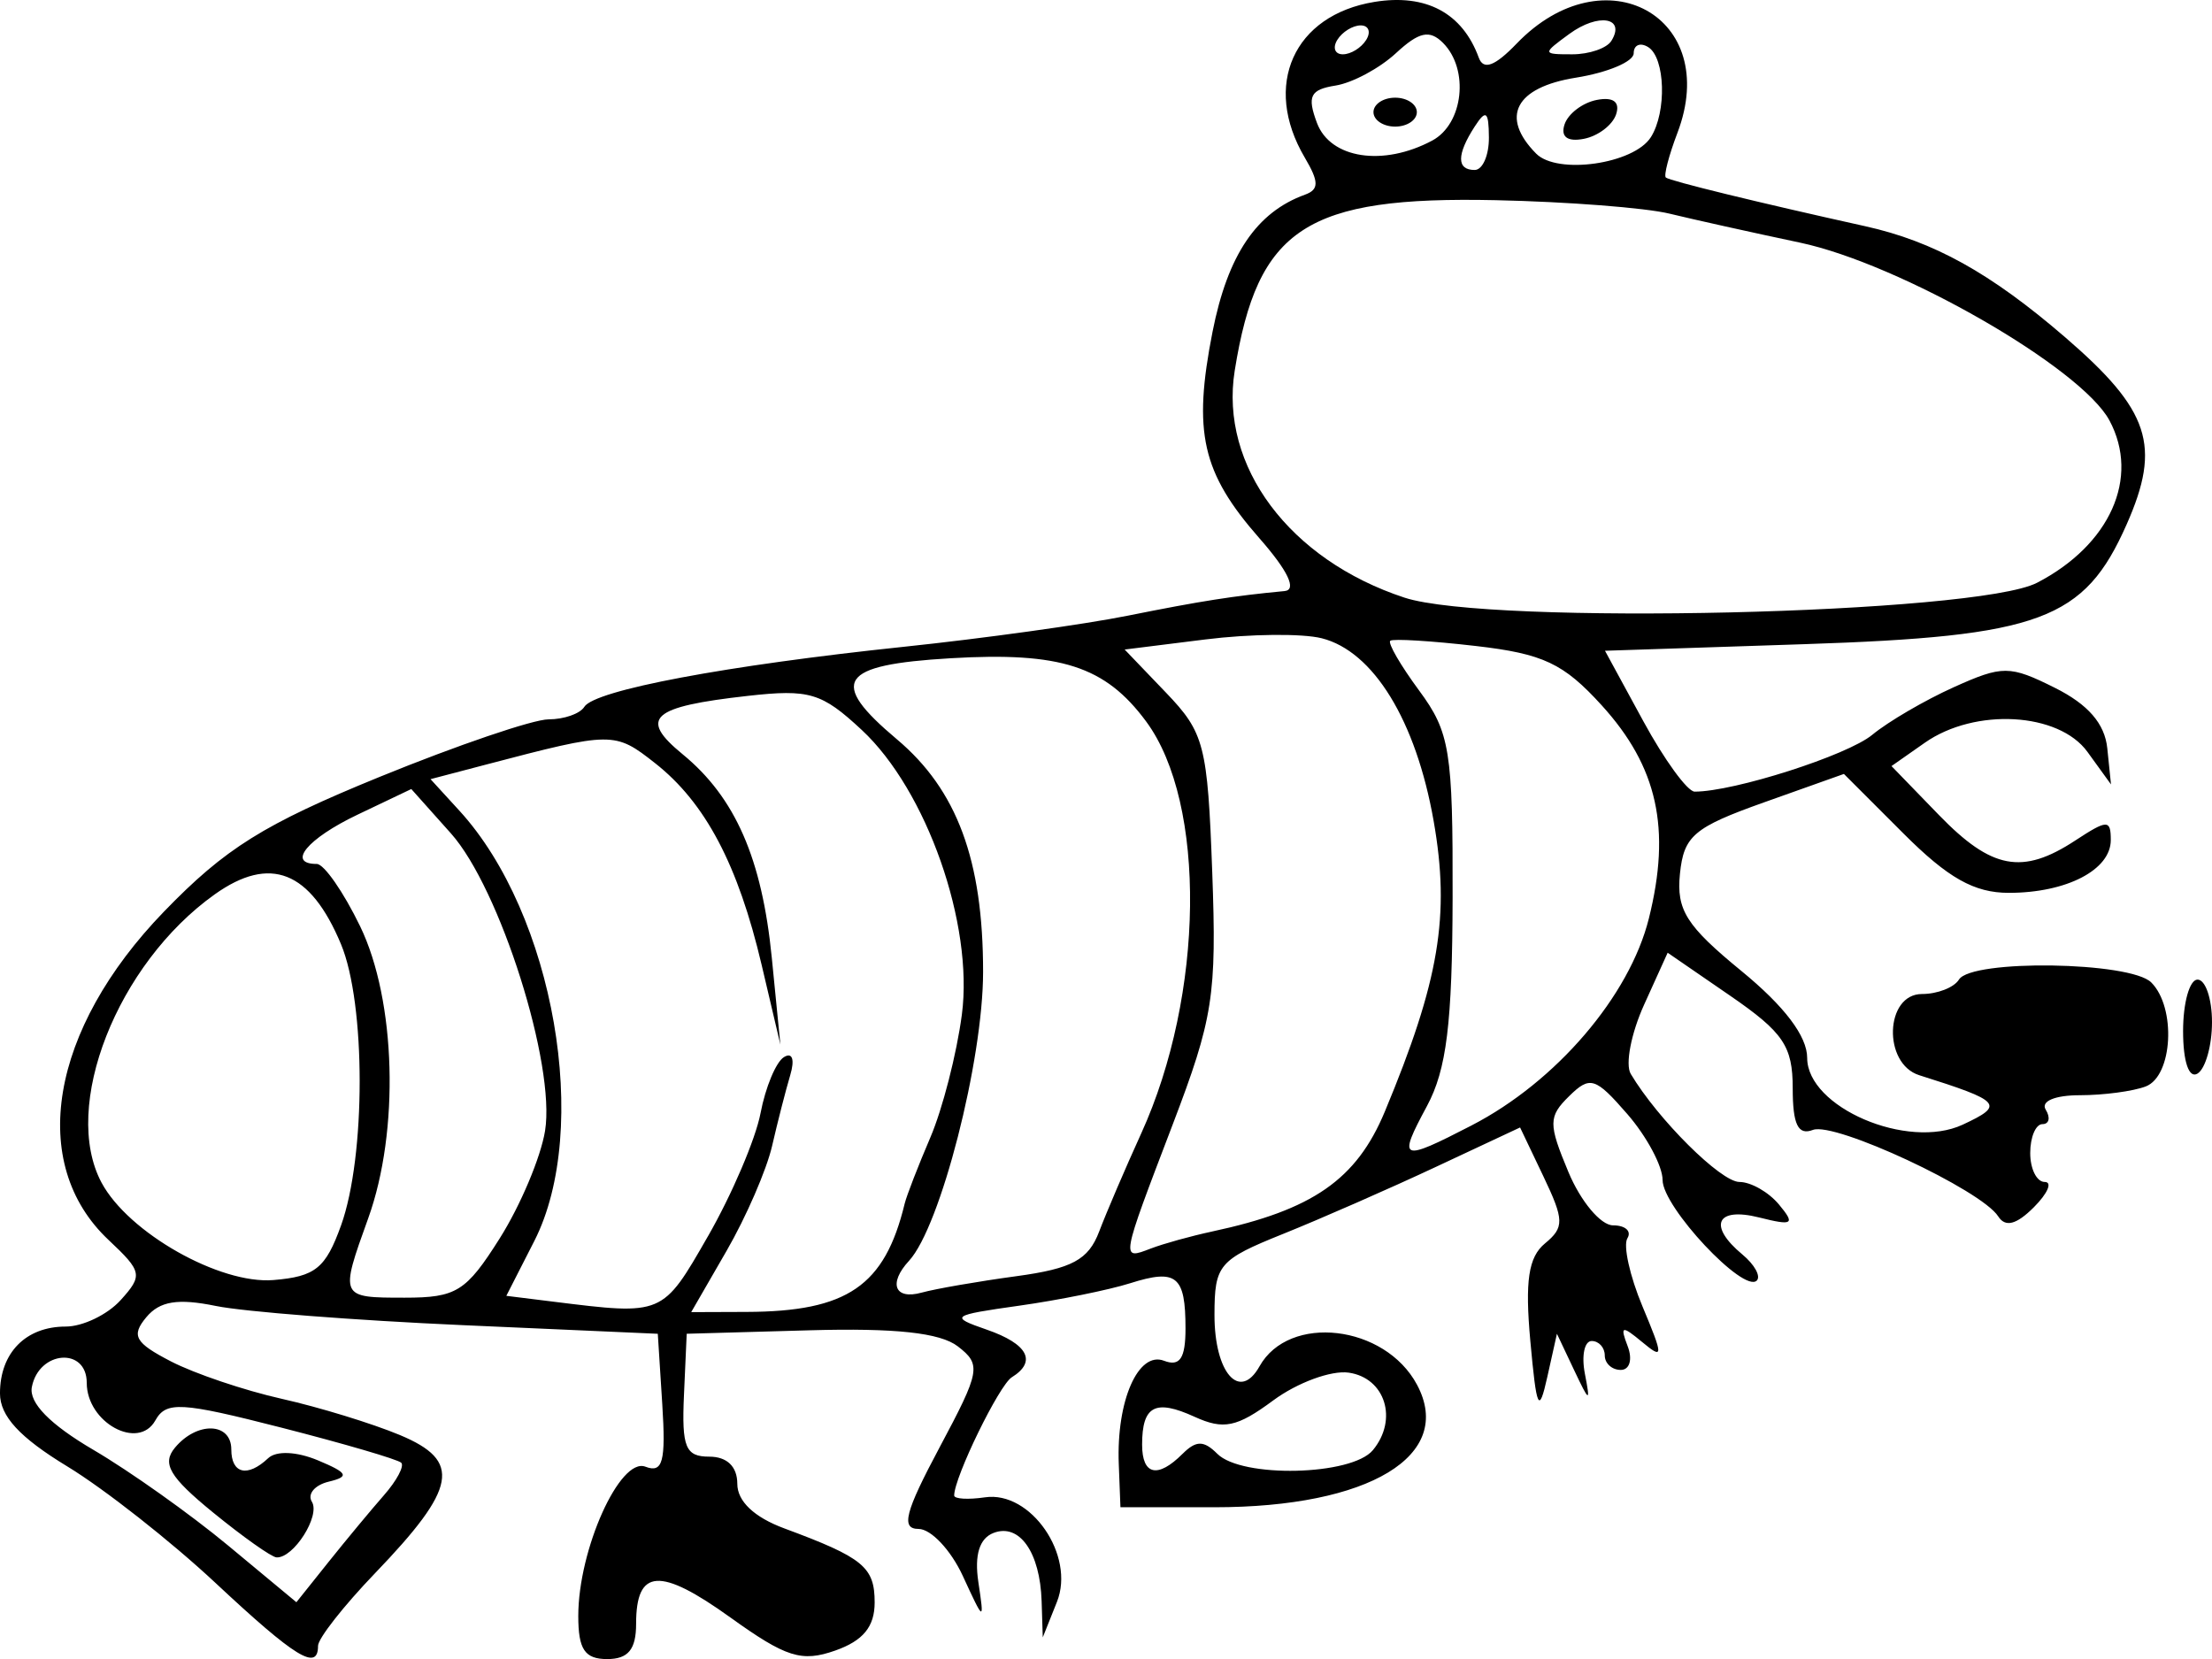<?xml version="1.0" encoding="UTF-8" standalone="no"?>
<!-- Created with Inkscape (http://www.inkscape.org/) -->

<svg
   xmlns:dc="http://purl.org/dc/elements/1.1/"
   xmlns:cc="http://creativecommons.org/ns#"
   xmlns:rdf="http://www.w3.org/1999/02/22-rdf-syntax-ns#"
   xmlns:svg="http://www.w3.org/2000/svg"
   xmlns="http://www.w3.org/2000/svg"
   xmlns:sodipodi="http://sodipodi.sourceforge.net/DTD/sodipodi-0.dtd"
   xmlns:inkscape="http://www.inkscape.org/namespaces/inkscape"
   width="153"
   height="114.756"
   id="svg2"
   version="1.1"
   inkscape:version="0.48.3.1 r9886"
   sodipodi:docname="logo.svg">
  <defs
     id="defs4" />
  <sodipodi:namedview
     id="base"
     pagecolor="#ffffff"
     bordercolor="#666666"
     borderopacity="1.0"
     inkscape:pageopacity="0.0"
     inkscape:pageshadow="2"
     inkscape:zoom="0.87081594"
     inkscape:cx="370.97169"
     inkscape:cy="-110.90528"
     inkscape:document-units="px"
     inkscape:current-layer="layer1"
     showgrid="false"
     inkscape:window-width="1069"
     inkscape:window-height="861"
     inkscape:window-x="41"
     inkscape:window-y="59"
     inkscape:window-maximized="0"
     fit-margin-top="0"
     fit-margin-left="0"
     fit-margin-right="0"
     fit-margin-bottom="0" />
  <g
     inkscape:label="Layer 1"
     inkscape:groupmode="layer"
     id="layer1"
     transform="translate(-9.743,-10.799)">
    <path
       style="fill:#000000"
       d="m 24.646,120.285 c -3.078,-2.876 -7.69,-6.503 -10.25,-8.058 -3.293,-2.001 -4.654,-3.478 -4.654,-5.05 0,-2.808 1.784,-4.622 4.545,-4.622 1.18,0 2.889,-0.822 3.799,-1.827 1.549,-1.712 1.497,-1.974 -0.83,-4.16 -5.624,-5.283 -4.064,-14.553 3.823,-22.709 4.239,-4.384 6.911,-6.054 14.918,-9.322 5.365,-2.19 10.626,-3.982 11.691,-3.982 1.065,0 2.177,-0.389 2.471,-0.865 0.713,-1.154 9.822,-2.866 22.083,-4.152 5.5,-0.577 12.475,-1.545 15.5,-2.152 5.085,-1.02 7.316,-1.37 10.854,-1.704 0.863,-0.081 0.234,-1.403 -1.736,-3.646 -3.987,-4.541 -4.621,-7.332 -3.246,-14.297 1.047,-5.306 3.04,-8.26 6.391,-9.475 0.98,-0.355 0.977,-0.888 -0.013,-2.565 -2.95,-4.997 -0.769,-9.861 4.829,-10.77 3.561,-0.578 6.077,0.769 7.206,3.858 0.324,0.886 1.113,0.593 2.617,-0.97 6.088,-6.326 14.172,-1.846 11.126,6.166 -0.596,1.567 -0.958,2.96 -0.805,3.094 0.267,0.235 6.413,1.736 13.778,3.366 4.745,1.05 8.674,3.23 13.831,7.674 5.874,5.062 6.677,7.501 4.265,12.954 -2.93,6.624 -5.952,7.745 -22.339,8.286 l -13.743,0.454 2.652,4.872 c 1.458,2.68 3.056,4.872 3.55,4.872 2.728,0 10.563,-2.507 12.284,-3.93 1.1,-0.91 3.636,-2.391 5.636,-3.292 3.379,-1.522 3.874,-1.519 7,0.042 2.292,1.145 3.446,2.476 3.621,4.18 l 0.257,2.5 -1.629,-2.25 c -1.983,-2.739 -7.775,-3.066 -11.247,-0.634 l -2.307,1.616 3.28,3.384 c 3.647,3.763 5.772,4.162 9.423,1.769 2.231,-1.462 2.465,-1.465 2.465,-0.035 0,2.064 -3.065,3.65 -7.052,3.65 -2.395,0 -4.202,-1.018 -7.295,-4.112 l -4.112,-4.112 -5.52,1.964 c -4.865,1.731 -5.556,2.319 -5.822,4.949 -0.252,2.497 0.443,3.595 4.25,6.714 2.982,2.443 4.551,4.516 4.551,6.011 0,3.418 6.942,6.399 10.76,4.62 2.925,-1.363 2.698,-1.62 -3.01,-3.421 -2.536,-0.8 -2.372,-5.615 0.191,-5.615 1.068,0 2.219,-0.45 2.559,-1 0.873,-1.413 11.853,-1.247 13.3,0.2 1.738,1.738 1.487,6.476 -0.382,7.193 -0.87,0.334 -2.922,0.607 -4.559,0.607 -1.73,0 -2.718,0.419 -2.359,1 0.34,0.55 0.238,1 -0.227,1 -0.465,0 -0.845,0.9 -0.845,2 0,1.1 0.45,2 1,2 0.55,0 0.212,0.787 -0.75,1.75 -1.208,1.208 -1.972,1.403 -2.464,0.631 -1.169,-1.832 -11.302,-6.561 -12.815,-5.981 -1.03,0.395 -1.399,-0.364 -1.399,-2.884 0,-2.908 -0.648,-3.866 -4.325,-6.396 l -4.325,-2.975 -1.63,3.597 c -0.897,1.978 -1.313,4.129 -0.925,4.78 1.872,3.142 6.231,7.478 7.518,7.478 0.793,0 2.026,0.703 2.739,1.563 1.137,1.369 0.966,1.48 -1.378,0.892 -2.966,-0.744 -3.555,0.57 -1.15,2.566 0.838,0.696 1.284,1.506 0.99,1.8 -0.904,0.904 -6.514,-5.083 -6.514,-6.951 0,-0.966 -1.097,-3.02 -2.437,-4.563 -2.214,-2.549 -2.583,-2.663 -4.027,-1.243 -1.441,1.416 -1.446,1.909 -0.05,5.25 0.847,2.028 2.236,3.687 3.086,3.687 0.85,0 1.297,0.402 0.993,0.894 -0.304,0.492 0.164,2.609 1.04,4.704 1.467,3.511 1.465,3.705 -0.029,2.465 -1.395,-1.158 -1.534,-1.117 -0.992,0.296 0.35,0.913 0.138,1.641 -0.477,1.641 -0.609,0 -1.107,-0.45 -1.107,-1 0,-0.55 -0.408,-1 -0.906,-1 -0.499,0 -0.711,1.012 -0.472,2.25 0.396,2.049 0.329,2.027 -0.748,-0.25 l -1.183,-2.5 -0.669,3 c -0.577,2.584 -0.739,2.238 -1.171,-2.5 -0.378,-4.152 -0.131,-5.806 1.011,-6.747 1.347,-1.111 1.335,-1.617 -0.104,-4.635 l -1.616,-3.388 -5.821,2.726 c -3.202,1.5 -7.957,3.585 -10.567,4.635 -4.458,1.793 -4.746,2.132 -4.75,5.599 -0.004,4.011 1.745,6.01 3.115,3.561 2.045,-3.655 8.671,-2.882 10.893,1.271 2.622,4.899 -3.293,8.477 -14.012,8.477 l -6.5,0 -0.116,-3 c -0.169,-4.365 1.346,-7.818 3.13,-7.133 1.097,0.421 1.486,-0.164 1.486,-2.232 0,-3.647 -0.614,-4.148 -3.835,-3.128 -1.466,0.464 -4.915,1.162 -7.665,1.55 -4.723,0.666 -4.847,0.758 -2.25,1.657 2.848,0.986 3.492,2.209 1.735,3.295 -0.876,0.541 -3.985,6.92 -3.985,8.176 0,0.242 0.958,0.3 2.13,0.128 3.172,-0.466 6.259,4.021 4.977,7.233 l -0.98,2.454 -0.079,-2.5 c -0.107,-3.385 -1.533,-5.412 -3.324,-4.725 -0.978,0.375 -1.334,1.523 -1.053,3.396 0.417,2.786 0.401,2.78 -1.075,-0.421 -0.825,-1.788 -2.2,-3.25 -3.058,-3.25 -1.24,0 -0.943,-1.154 1.451,-5.64 2.825,-5.293 2.902,-5.723 1.26,-6.99 -1.218,-0.94 -4.33,-1.277 -10.25,-1.11 l -8.5,0.24 -0.19,4.25 c -0.161,3.604 0.105,4.25 1.75,4.25 1.231,0 1.94,0.686 1.94,1.879 0,1.206 1.164,2.31 3.25,3.083 5.464,2.024 6.25,2.668 6.25,5.124 0,1.676 -0.796,2.647 -2.728,3.326 -2.323,0.817 -3.399,0.477 -7.248,-2.286 -4.879,-3.504 -6.524,-3.394 -6.524,0.434 0,1.774 -0.546,2.441 -2,2.441 -1.553,0 -2,-0.667 -2,-2.98 0,-4.599 2.88,-11.004 4.643,-10.327 1.202,0.461 1.419,-0.342 1.167,-4.313 l -0.31,-4.88 -13.5,-0.598 c -7.425,-0.329 -15.104,-0.926 -17.064,-1.326 -2.641,-0.54 -3.889,-0.336 -4.821,0.786 -1.055,1.271 -0.779,1.761 1.712,3.049 1.633,0.844 5.081,2.008 7.662,2.587 2.581,0.578 6.26,1.707 8.176,2.507 4.291,1.793 3.957,3.645 -1.727,9.56 -2.166,2.254 -3.938,4.512 -3.938,5.017 0,1.78 -1.556,0.826 -7.096,-4.352 z m 11.653,-6.063 c 0.886,-1.008 1.424,-2.02 1.196,-2.248 -0.228,-0.228 -3.957,-1.32 -8.287,-2.428 -6.955,-1.779 -7.972,-1.837 -8.722,-0.496 -1.175,2.099 -4.743,0.14 -4.743,-2.604 0,-2.489 -3.311,-2.233 -3.797,0.293 -0.21,1.09 1.255,2.585 4.26,4.346 2.519,1.476 6.708,4.451 9.309,6.61 l 4.729,3.927 2.223,-2.784 c 1.223,-1.531 2.948,-3.609 3.833,-4.617 z m -11.832,1.183 c -2.995,-2.447 -3.538,-3.369 -2.628,-4.466 1.524,-1.836 3.903,-1.765 3.903,0.117 0,1.684 1.122,1.95 2.55,0.604 0.561,-0.529 1.973,-0.467 3.45,0.152 2.066,0.866 2.194,1.121 0.738,1.471 -0.969,0.233 -1.493,0.859 -1.164,1.391 0.6,0.971 -1.269,3.91 -2.446,3.847 -0.345,-0.018 -2.326,-1.421 -4.403,-3.117 z m 67.075,-4.049 c 0.933,-0.933 1.467,-0.933 2.4,0 1.694,1.694 9.293,1.516 10.76,-0.252 1.758,-2.118 0.858,-5 -1.675,-5.362 -1.207,-0.172 -3.554,0.692 -5.217,1.921 -2.516,1.86 -3.429,2.05 -5.446,1.13 -2.719,-1.239 -3.623,-0.758 -3.623,1.929 0,2.113 1.077,2.357 2.8,0.633 z M 58.714,96.306 c 1.656,-2.888 3.291,-6.717 3.634,-8.511 0.342,-1.794 1.069,-3.537 1.616,-3.875 0.586,-0.362 0.764,0.155 0.434,1.261 -0.308,1.031 -0.87,3.225 -1.249,4.875 -0.379,1.65 -1.793,4.912 -3.143,7.25 l -2.453,4.25 3.845,-0.014 c 6.957,-0.025 9.54,-1.796 10.919,-7.486 0.133,-0.55 0.933,-2.612 1.777,-4.582 0.844,-1.97 1.825,-5.795 2.18,-8.5 0.82,-6.251 -2.435,-15.505 -6.923,-19.683 -2.774,-2.582 -3.623,-2.836 -7.883,-2.359 -6.69,0.75 -7.565,1.532 -4.512,4.035 3.642,2.986 5.492,7.211 6.172,14.089 l 0.593,5.999 -1.293,-5.5 c -1.632,-6.942 -3.898,-11.235 -7.373,-13.968 -2.793,-2.197 -2.956,-2.195 -11.673,0.092 l -3.86,1.013 1.997,2.182 c 6.552,7.157 9.135,22.014 5.176,29.774 l -1.93,3.782 3.238,0.402 c 7.615,0.946 7.555,0.972 10.71,-4.527 z m -14.403,0.143 c 1.426,-2.259 2.835,-5.602 3.132,-7.428 0.743,-4.58 -3.118,-16.782 -6.512,-20.58 l -2.739,-3.066 -3.724,1.776 c -3.467,1.653 -4.914,3.406 -2.813,3.406 0.501,0 1.851,1.942 3,4.316 2.483,5.129 2.733,14.152 0.56,20.184 -1.979,5.493 -1.976,5.5 2.516,5.5 3.582,0 4.251,-0.418 6.58,-4.107 z m 35.733,2.622 c 3.856,-0.524 4.983,-1.132 5.726,-3.087 0.509,-1.339 1.817,-4.391 2.906,-6.782 4.371,-9.595 4.53,-22.843 0.341,-28.504 -2.829,-3.824 -5.909,-4.819 -13.525,-4.369 -7.714,0.455 -8.473,1.6 -3.713,5.605 4.162,3.502 5.963,8.361 5.963,16.086 0,6.132 -2.947,17.628 -5.123,19.986 -1.448,1.569 -0.992,2.717 0.873,2.201 0.963,-0.266 3.91,-0.777 6.551,-1.136 z m -46.71,-3.515 c 1.718,-4.783 1.715,-15.333 -0.006,-19.452 -2.119,-5.072 -4.903,-6.17 -8.73,-3.445 -6.763,4.816 -10.64,14.692 -7.83,19.943 1.852,3.461 8.175,7.042 11.892,6.735 2.896,-0.239 3.608,-0.815 4.674,-3.782 z m 60.252,0.423 c 6.953,-1.487 9.984,-3.592 11.943,-8.293 3.771,-9.052 4.528,-13.564 3.374,-20.114 -1.221,-6.93 -4.164,-11.729 -7.744,-12.627 -1.348,-0.338 -4.966,-0.301 -8.039,0.083 l -5.587,0.698 2.856,2.979 c 2.659,2.774 2.879,3.626 3.201,12.393 0.315,8.57 0.068,10.141 -2.75,17.522 -3.599,9.424 -3.583,9.337 -1.503,8.539 0.876,-0.336 2.789,-0.867 4.25,-1.179 z m 17.947,-7.338 c 5.843,-3.016 10.922,-8.948 12.26,-14.318 1.547,-6.211 0.602,-10.486 -3.259,-14.734 -2.642,-2.907 -4.05,-3.571 -8.721,-4.109 -3.064,-0.353 -5.722,-0.516 -5.908,-0.361 -0.186,0.154 0.714,1.706 2,3.448 2.127,2.881 2.336,4.177 2.312,14.329 -0.021,8.685 -0.414,11.882 -1.776,14.411 -2.042,3.793 -1.84,3.88 3.092,1.335 z m 39.098,-37.527 c 5.062,-2.618 7.141,-7.267 5.021,-11.229 -1.955,-3.652 -14.446,-10.831 -21.409,-12.304 -3.3,-0.698 -7.362,-1.6 -9.026,-2.005 -1.664,-0.405 -7.064,-0.823 -12,-0.93 -13.125,-0.284 -16.492,1.913 -18.071,11.791 -1.056,6.602 3.793,13.085 11.74,15.699 5.863,1.928 39.561,1.14 43.744,-1.023 z m -37.903,-30.808 c -0.012,-1.819 -0.201,-1.963 -0.985,-0.75 -1.253,1.939 -1.253,3 0,3 0.55,0 0.993,-1.012 0.985,-2.25 z m 11.2,-0.015 c 1.112,-1.75 1,-5.502 -0.185,-6.235 -0.55,-0.34 -1,-0.147 -1,0.429 0,0.576 -1.8,1.335 -4,1.687 -4.19,0.67 -5.258,2.709 -2.75,5.25 1.462,1.481 6.755,0.726 7.935,-1.132 z m -5.967,-0.889 c 0.246,-0.74 1.25,-1.501 2.23,-1.691 1.14,-0.221 1.621,0.139 1.334,1 -0.246,0.74 -1.25,1.501 -2.23,1.691 -1.14,0.221 -1.621,-0.139 -1.334,-1 z m -9.152,1.119 c 2.159,-1.155 2.572,-4.927 0.741,-6.758 -0.924,-0.924 -1.657,-0.763 -3.25,0.712 -1.131,1.048 -3.013,2.057 -4.182,2.243 -1.752,0.278 -1.977,0.733 -1.282,2.588 0.926,2.47 4.586,3.028 7.973,1.215 z m -4.066,-1.965 c 0,-0.55 0.675,-1 1.5,-1 0.825,0 1.5,0.45 1.5,1 0,0.55 -0.675,1 -1.5,1 -0.825,0 -1.5,-0.45 -1.5,-1 z m -0.5,-5 c 0.34,-0.55 0.168,-1 -0.382,-1 -0.55,0 -1.278,0.45 -1.618,1 -0.34,0.55 -0.168,1 0.382,1 0.55,0 1.278,-0.45 1.618,-1 z m 16.957,0.069 c 1.007,-1.629 -0.907,-1.945 -2.909,-0.48 -1.884,1.377 -1.879,1.411 0.202,1.411 1.173,0 2.391,-0.419 2.707,-0.931 z m 39.543,68.49 c 0,-1.957 0.45,-3.559 1,-3.559 0.55,0 1,1.323 1,2.941 0,1.618 -0.45,3.219 -1,3.559 -0.595,0.368 -1,-0.823 -1,-2.941 z"
       id="path2996"
       inkscape:connector-curvature="0" />
  </g>
</svg>
